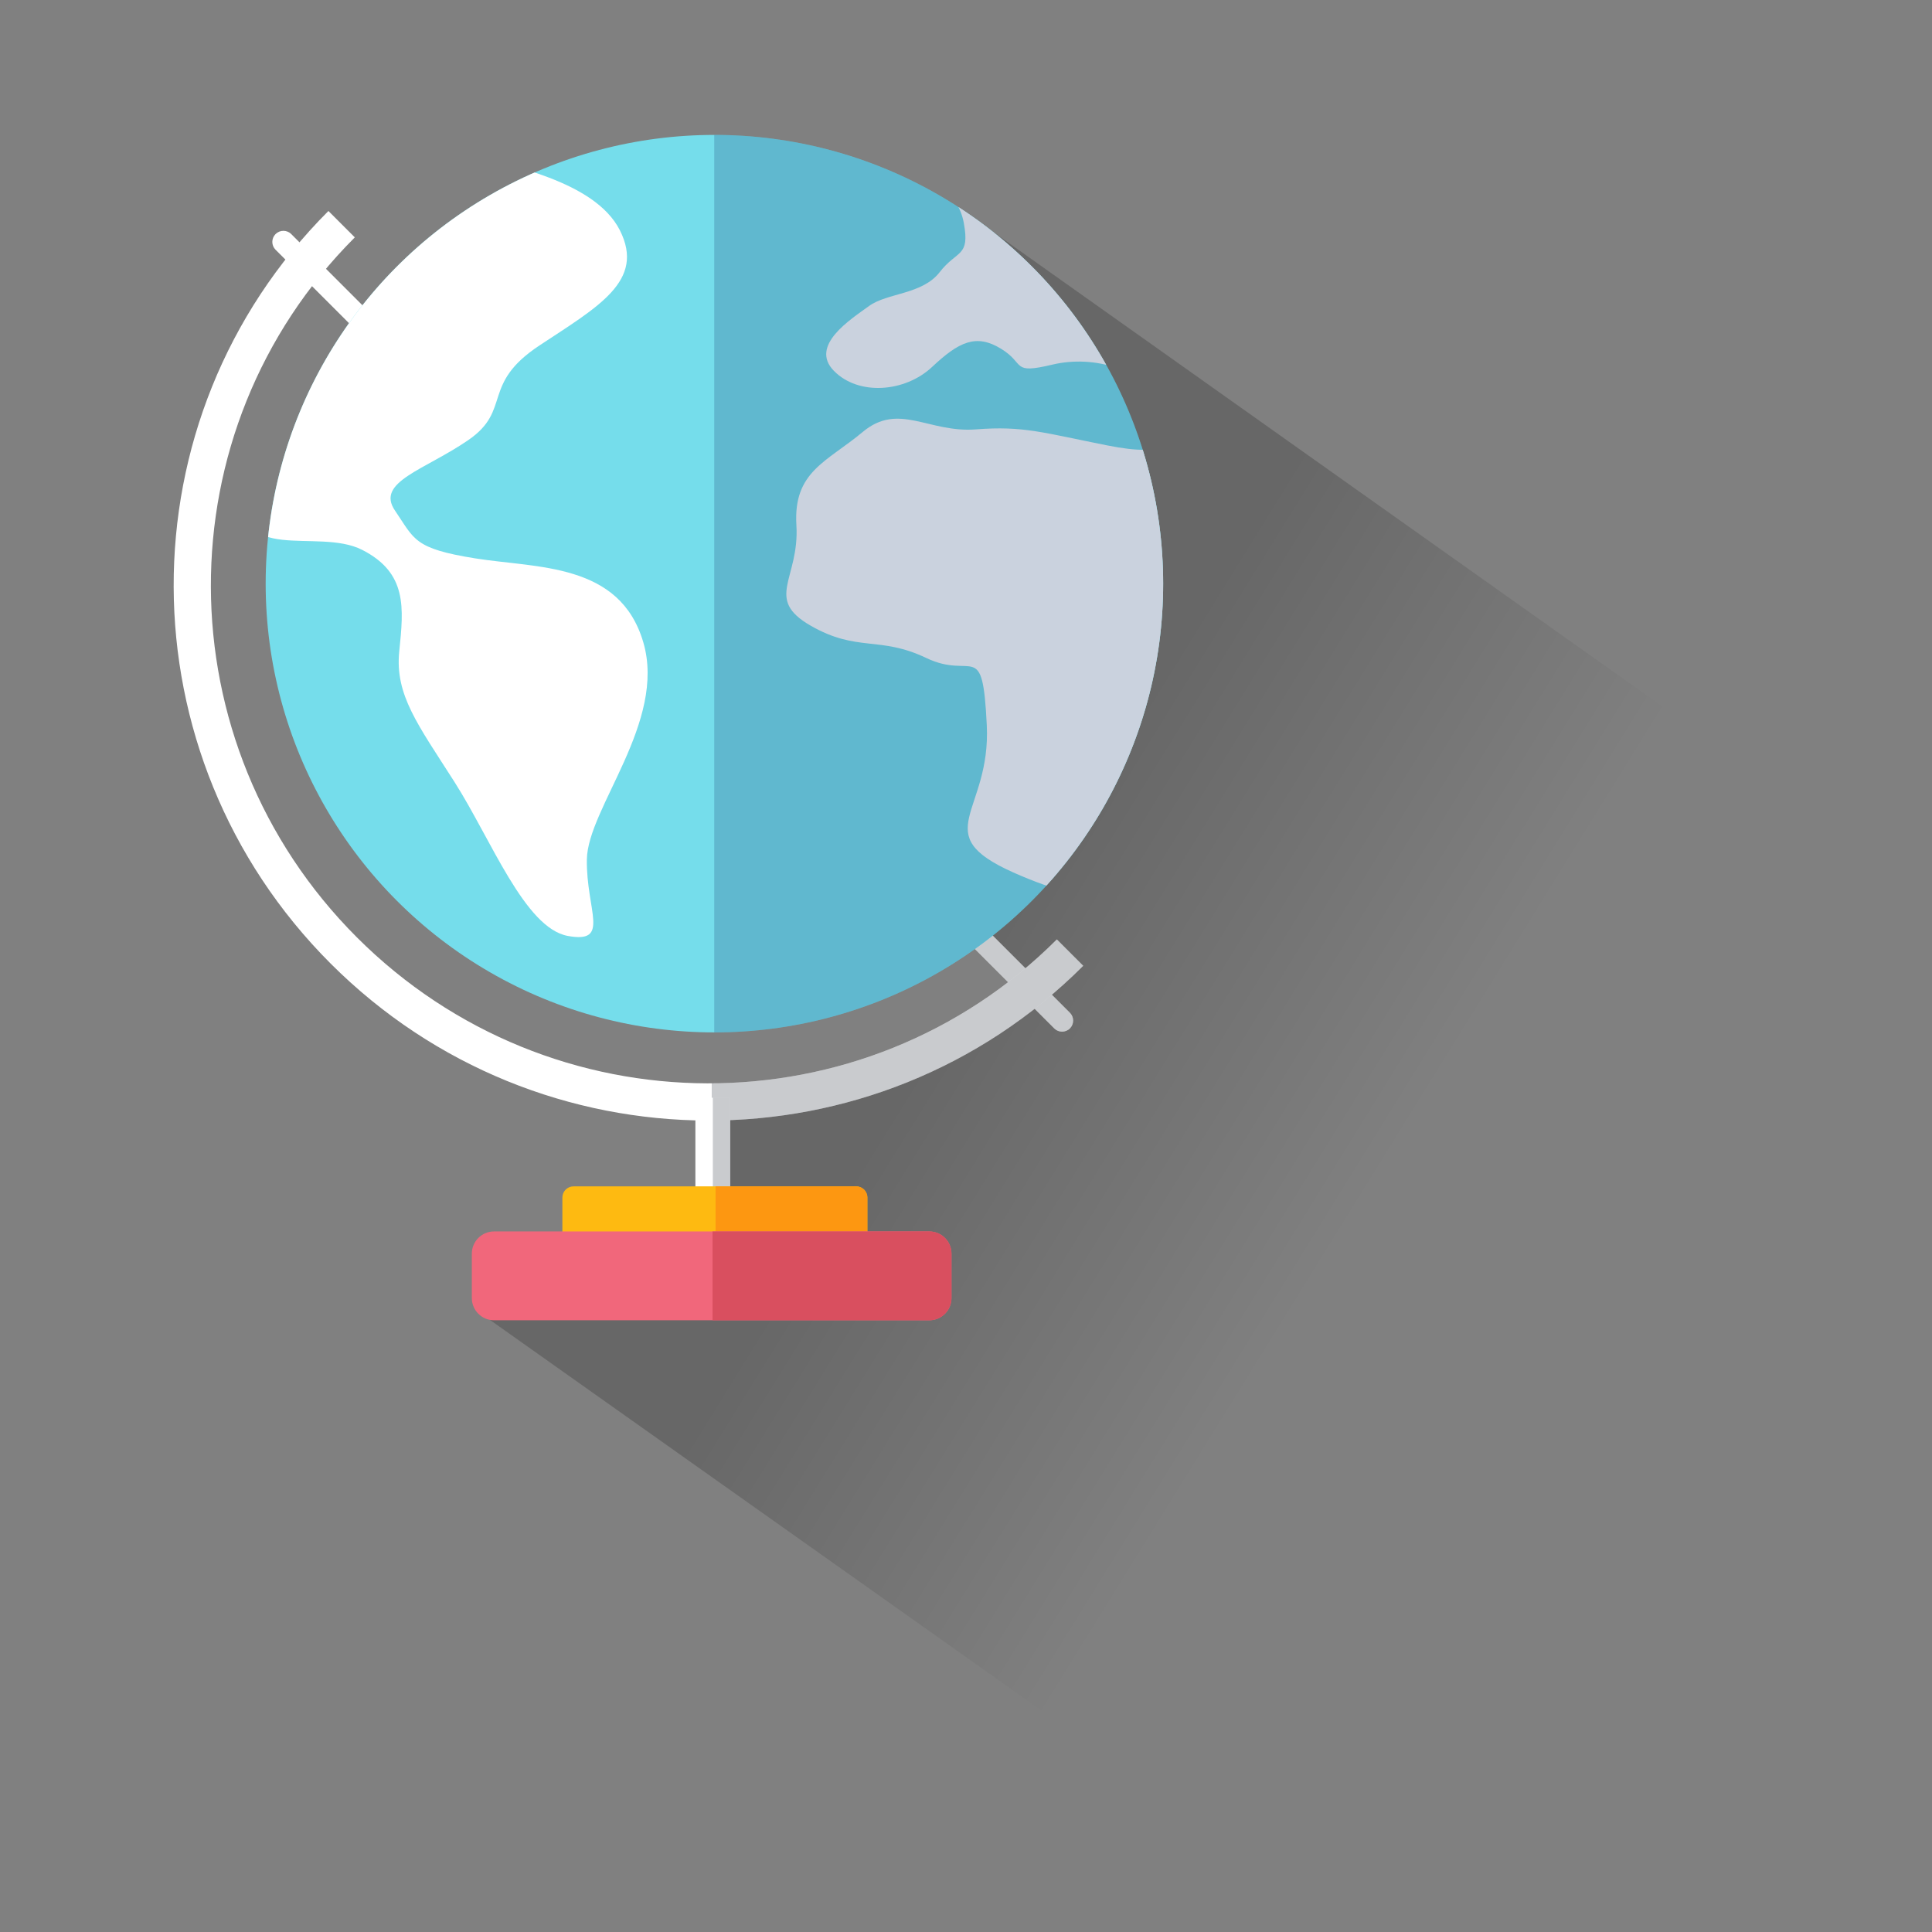 <?xml version="1.0" encoding="UTF-8" standalone="no"?>
<!DOCTYPE svg PUBLIC "-//W3C//DTD SVG 1.1//EN" "http://www.w3.org/Graphics/SVG/1.1/DTD/svg11.dtd">
<svg width="100%" height="100%" viewBox="0 0 500 500" version="1.1" xmlns="http://www.w3.org/2000/svg" xmlns:xlink="http://www.w3.org/1999/xlink" xml:space="preserve" xmlns:serif="http://www.serif.com/" style="fill-rule:evenodd;clip-rule:evenodd;stroke-linejoin:round;stroke-miterlimit:1.414;">
    <rect x="0" y="0" width="500" height="500" fill="#808080" stroke="none"/>
    <g id="Geography" transform="matrix(1.513,0,0,1.513,-322.342,-767.949)">
        <g id="Shadow" transform="matrix(1.121,0.795,-0.413,0.911,260.971,-168.378)">
            <path d="M403.222,727.763C423.669,659.444 428.833,591.049 417.909,522.575L296.267,522.575L330.027,622.351L344.681,626.943C335.913,649.231 328.153,662.375 315.53,674.322L320.431,702.471L298.933,727.863L403.222,727.763Z" style="fill:url(#_Linear1);"/>
        </g>
        <g id="Icon" transform="matrix(0.843,0,0,0.843,-290.089,162.393)">
            <g transform="matrix(0.627,-0.627,0.8,0.8,-150.006,509.048)">
                <path d="M684.239,471.156C684.239,470.059 683.102,469.167 681.702,469.167C680.303,469.167 679.166,470.059 679.166,471.156L679.166,668.652C679.166,669.75 680.303,670.641 681.702,670.641C683.102,670.641 684.239,669.75 684.239,668.652L684.239,471.156Z" style="fill:white;"/>
                <clipPath id="_clip2">
                    <path d="M684.239,471.156C684.239,470.059 683.102,469.167 681.702,469.167C680.303,469.167 679.166,470.059 679.166,471.156L679.166,668.652C679.166,669.75 680.303,670.641 681.702,670.641C683.102,670.641 684.239,669.75 684.239,668.652L684.239,471.156Z"/>
                </clipPath>
                <g clip-path="url(#_clip2)">
                    <g transform="matrix(0.79,0.671,-0.261,0.222,501.404,295.305)">
                        <rect x="327.702" y="412.386" width="161.266" height="235.978" style="fill:rgb(43,51,63);fill-opacity:0.25;"/>
                    </g>
                </g>
            </g>
            <g transform="matrix(0.949,0,0,0.949,44.784,25.018)">
                <circle cx="734.474" cy="529.894" r="95.946" style="fill:rgb(117,221,235);"/>
                <clipPath id="_clip3">
                    <circle cx="734.474" cy="529.894" r="95.946"/>
                </clipPath>
                <g clip-path="url(#_clip3)">
                    <g transform="matrix(1.186,0,0,1.186,340.631,-106.807)">
                        <path d="M289.132,459.497C294.317,461.526 310.445,464.03 315.041,473.156C319.637,482.283 311.127,486.904 300.536,493.904C289.944,500.905 295.595,505.507 287.764,510.924C279.932,516.341 270.939,518.48 274.49,523.672C278.041,528.864 277.817,530.509 288.986,532.294C300.154,534.078 315.031,533.044 319.255,547.409C323.48,561.775 309.219,577.33 309.083,586.568C308.947,595.805 313.422,601.775 305.649,600.355C297.876,598.935 291.826,582.956 285.212,572.586C278.598,562.216 274.461,556.911 275.26,549.052C276.06,541.193 276.745,534.928 268.585,530.76C260.426,526.592 245.307,533.883 247.189,519.261C249.071,504.639 283.946,457.468 289.132,459.497Z" style="fill:white;"/>
                    </g>
                    <g transform="matrix(1.307,0,0,1.299,293.04,-166.888)">
                        <path d="M373.296,465.239C372.516,470.418 377.526,471.402 378.548,477.044C379.57,482.686 377.45,481.427 374.593,485.132C371.736,488.837 366.028,488.511 363.037,490.701C360.045,492.891 353.242,497.203 357.287,501.365C361.333,505.526 368.948,504.893 373.351,500.732C377.755,496.572 380.559,495.227 384.626,497.726C388.694,500.224 386.213,501.977 393.052,500.342C399.891,498.708 408.302,501.144 410.574,507.168C412.846,513.192 412.476,515.731 401.974,513.637C391.473,511.542 388.3,510.397 380.528,511.005C372.756,511.612 367.914,506.465 362.01,511.428C356.107,516.391 350.628,517.92 351.159,526.778C351.69,535.636 345.832,538.88 353.481,543.307C361.13,547.733 364.719,544.941 372.417,548.639C380.115,552.336 381.602,545.251 382.304,559.695C383.006,574.138 372.478,577.538 386.588,583.91C400.698,590.281 408.552,588.402 408.552,588.402C408.552,588.402 426.291,552.414 426.128,548.837C425.965,545.26 421.102,516.386 421.102,516.386C421.102,516.386 415.176,495.861 413.549,493.01C411.922,490.16 393.467,469.674 393.467,469.674C393.467,469.674 374.076,460.06 373.296,465.239Z" style="fill:white;"/>
                    </g>
                    <g transform="matrix(0.991,0,0,0.868,409.685,66.253)">
                        <rect x="327.702" y="412.386" width="161.266" height="235.978" style="fill:rgb(33,66,115);fill-opacity:0.235;"/>
                    </g>
                </g>
            </g>
            <g transform="matrix(0.507,0.507,-0.504,0.504,632.38,-18.076)">
                <path d="M494.523,435.762C494.523,519.18 562.147,586.804 645.565,586.804C728.983,586.804 796.606,519.18 796.606,435.762L786.047,435.762C786.047,513.348 723.151,576.244 645.565,576.244C567.979,576.244 505.083,513.348 505.083,435.762L494.523,435.762Z" style="fill:white;"/>
                <clipPath id="_clip4">
                    <path d="M494.523,435.762C494.523,519.18 562.147,586.804 645.565,586.804C728.983,586.804 796.606,519.18 796.606,435.762L786.047,435.762C786.047,513.348 723.151,576.244 645.565,576.244C567.979,576.244 505.083,513.348 505.083,435.762L494.523,435.762Z"/>
                </clipPath>
                <g clip-path="url(#_clip4)">
                    <g transform="matrix(0.977,-0.984,0.323,0.325,245.905,675.833)">
                        <rect x="327.702" y="412.386" width="161.266" height="235.978" style="fill:rgb(43,51,63);fill-opacity:0.25;"/>
                    </g>
                </g>
            </g>
            <g transform="matrix(0.327,0,0,1,500.351,-3.868)">
                <rect x="726.571" y="636.069" width="21.622" height="38.196" style="fill:white;"/>
                <clipPath id="_clip5">
                    <rect x="726.571" y="636.069" width="21.622" height="38.196"/>
                </clipPath>
                <g clip-path="url(#_clip5)">
                    <g transform="matrix(3.029,0,0,0.272,-255.208,487.01)">
                        <rect x="327.702" y="412.386" width="161.266" height="235.978" style="fill:rgb(43,51,63);fill-opacity:0.25;"/>
                    </g>
                </g>
            </g>
            <g transform="matrix(0.667,0,0,1.257,249.966,-197.646)">
                <path d="M783.909,676.285C783.909,675.291 782.387,674.484 780.513,674.484L694.528,674.484C692.654,674.484 691.132,675.291 691.132,676.285L691.132,687.287C691.132,688.281 692.654,689.088 694.528,689.088L780.513,689.088C782.387,689.088 783.909,688.281 783.909,687.287L783.909,676.285Z" style="fill:rgb(254,186,17);"/>
                <clipPath id="_clip6">
                    <path d="M783.909,676.285C783.909,675.291 782.387,674.484 780.513,674.484L694.528,674.484C692.654,674.484 691.132,675.291 691.132,676.285L691.132,687.287C691.132,688.281 692.654,689.088 694.528,689.088L780.513,689.088C782.387,689.088 783.909,688.281 783.909,687.287L783.909,676.285Z"/>
                </clipPath>
                <g clip-path="url(#_clip6)">
                    <g transform="matrix(2.786,-2.10641e-16,0,0.082,-175.253,633.047)">
                        <rect x="327.702" y="412.386" width="161.266" height="235.978" style="fill:rgb(253,151,17);"/>
                    </g>
                </g>
            </g>
            <g transform="matrix(1.049,0,0,1.234,-32.418,-172.985)">
                <path d="M783.909,678.135C783.909,676.12 781.986,674.484 779.617,674.484L695.424,674.484C693.055,674.484 691.132,676.12 691.132,678.135L691.132,685.437C691.132,687.452 693.055,689.088 695.424,689.088L779.617,689.088C781.986,689.088 783.909,687.452 783.909,685.437L783.909,678.135Z" style="fill:rgb(241,103,123);"/>
                <clipPath id="_clip7">
                    <path d="M783.909,678.135C783.909,676.12 781.986,674.484 779.617,674.484L695.424,674.484C693.055,674.484 691.132,676.12 691.132,678.135L691.132,685.437C691.132,687.452 693.055,689.088 695.424,689.088L779.617,689.088C781.986,689.088 783.909,687.452 783.909,685.437L783.909,678.135Z"/>
                </clipPath>
                <g clip-path="url(#_clip7)">
                    <g transform="matrix(1.529,-1.13477e-16,0,0.223,236.636,556.964)">
                        <rect x="327.702" y="412.386" width="161.266" height="235.978" style="fill:rgb(217,79,95);"/>
                    </g>
                </g>
            </g>
        </g>
    </g>
    <defs>
        <linearGradient id="_Linear1" x1="0" y1="0" x2="1" y2="0" gradientUnits="userSpaceOnUse" gradientTransform="matrix(55.978,-4.782,-7.313,77.424,342.032,592.745)"><stop offset="0" style="stop-color:black;stop-opacity:0.192"/><stop offset="1" style="stop-color:black;stop-opacity:0"/></linearGradient>
    </defs>
</svg>
